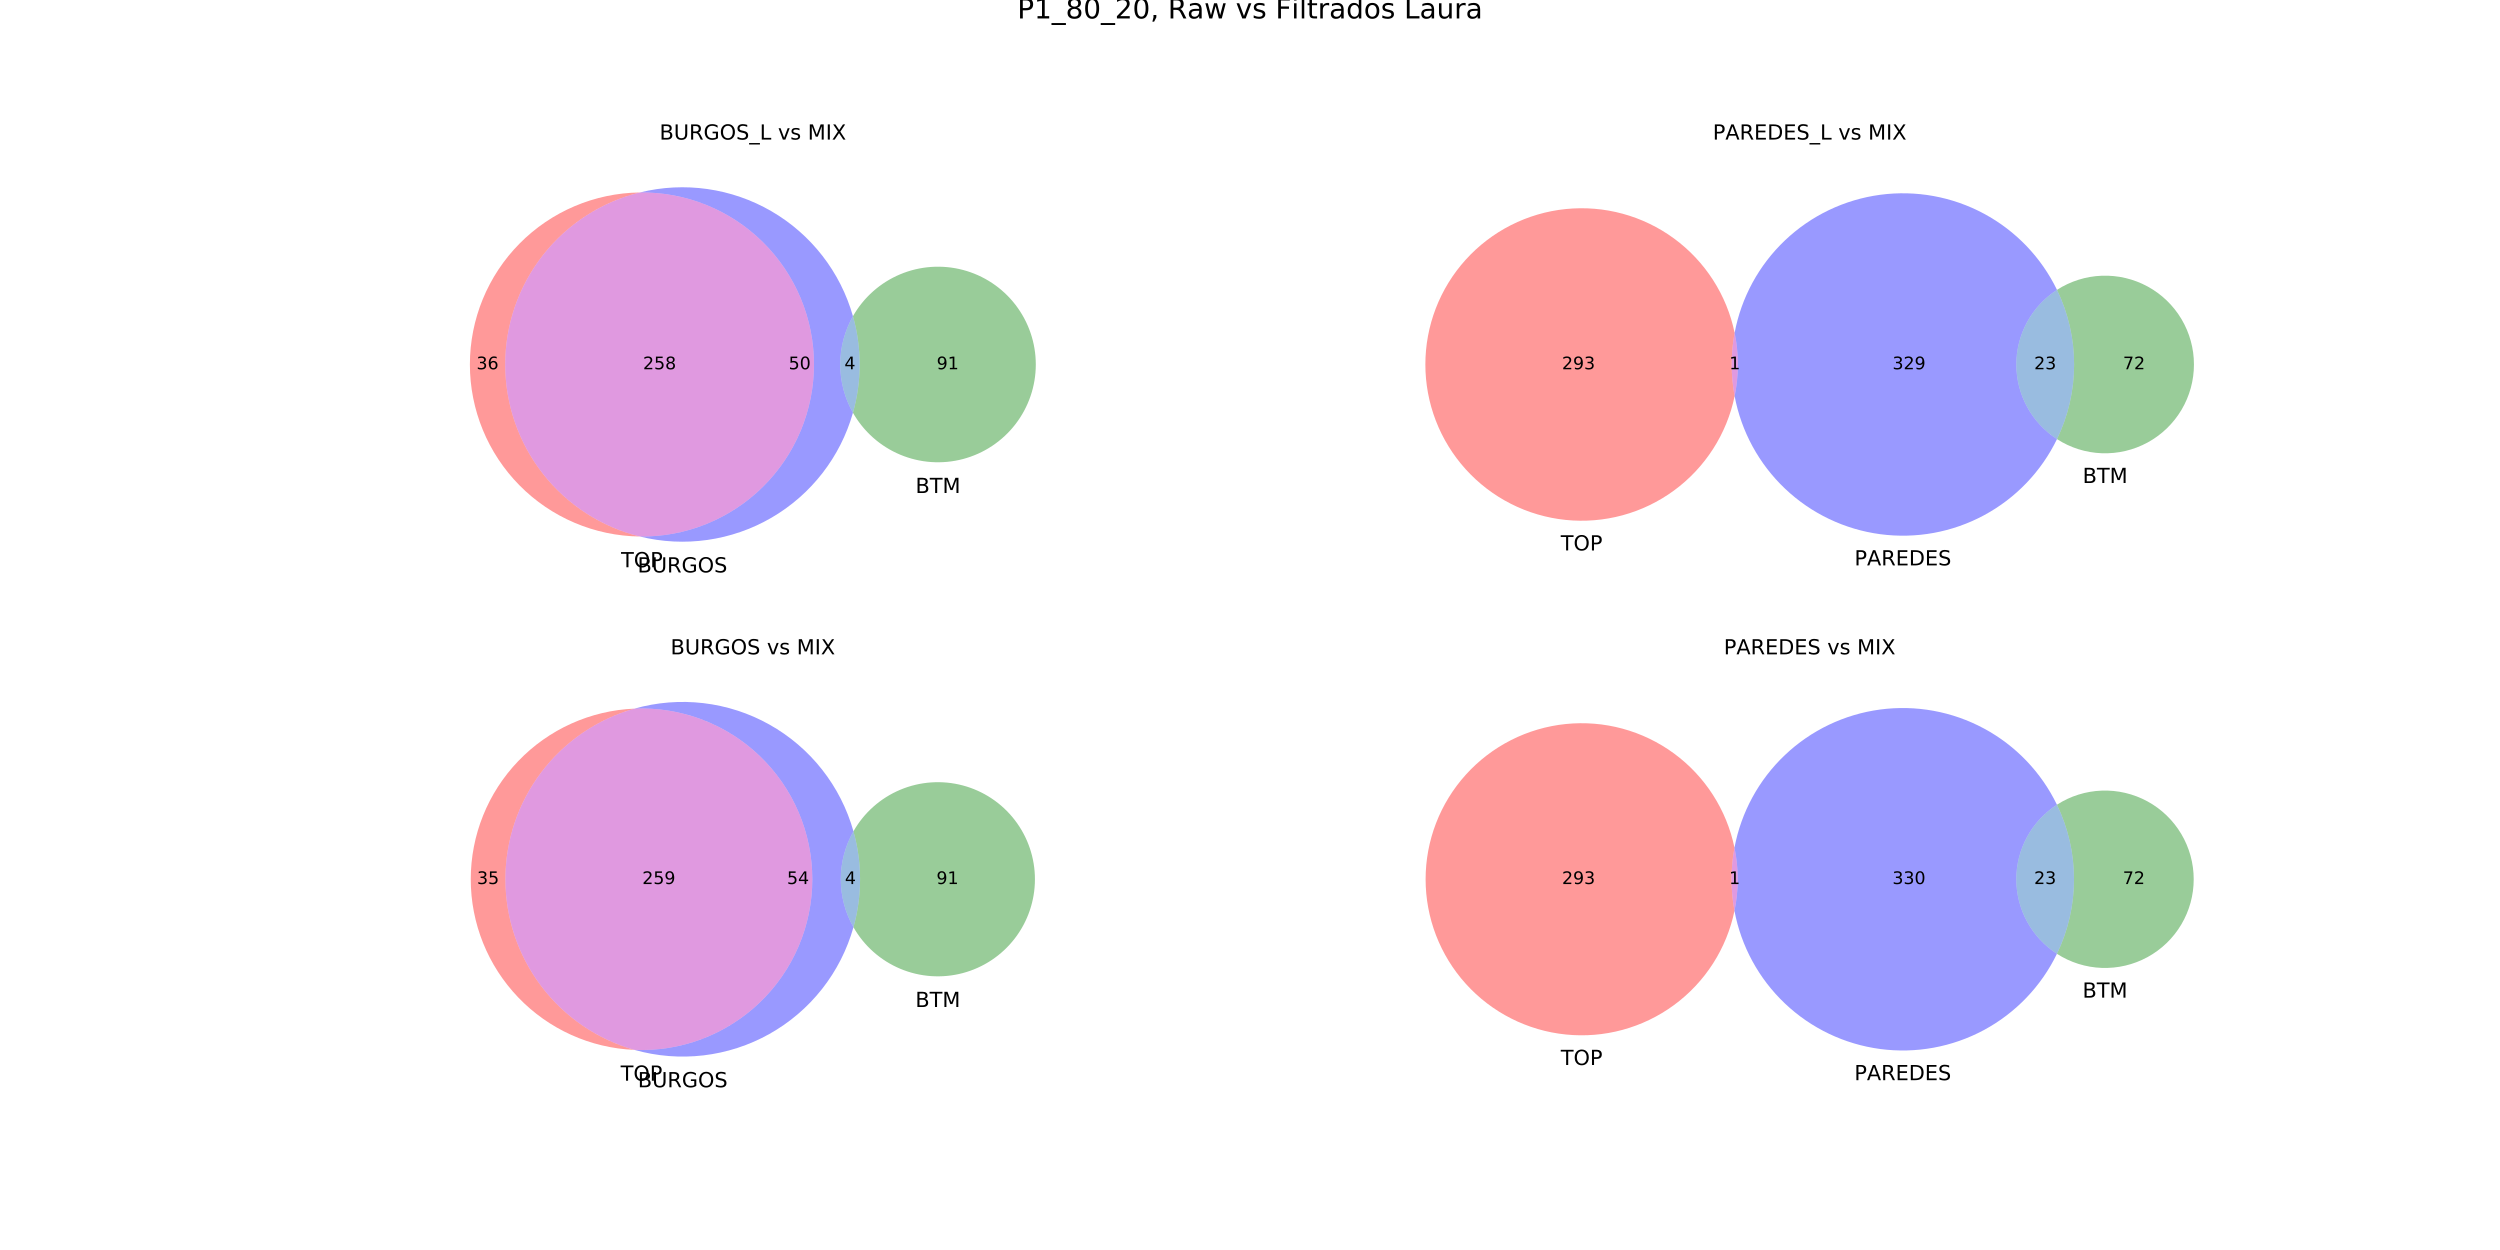 <?xml version="1.0" encoding="utf-8" standalone="no"?>
<!DOCTYPE svg PUBLIC "-//W3C//DTD SVG 1.1//EN"
  "http://www.w3.org/Graphics/SVG/1.1/DTD/svg11.dtd">
<!-- Created with matplotlib (https://matplotlib.org/) -->
<svg height="720pt" version="1.1" viewBox="0 0 1440 720" width="1440pt" xmlns="http://www.w3.org/2000/svg" xmlns:xlink="http://www.w3.org/1999/xlink">
 <defs>
  <style type="text/css">
*{stroke-linecap:butt;stroke-linejoin:round;}
  </style>
 </defs>
 <g id="figure_1">
  <g id="patch_1">
   <path d="M 0 720 
L 1440 720 
L 1440 0 
L 0 0 
z
" style="fill:#ffffff;"/>
  </g>
  <g id="axes_1">
   <g id="patch_2">
    <path clip-path="url(#p52ef986f2b)" d="M 368.53 309.032 
C 346.4 303.55 326.733 290.808 312.684 272.853 
C 298.634 254.898 290.997 232.744 290.997 209.945 
C 290.997 187.147 298.634 164.993 312.684 147.038 
C 326.733 129.083 346.4 116.341 368.53 110.859 
C 342.471 111.179 317.563 121.767 299.249 140.308 
C 280.935 158.848 270.655 183.885 270.655 209.945 
C 270.655 236.006 280.935 261.043 299.249 279.583 
C 317.563 298.124 342.471 308.712 368.53 309.032 
" style="fill:#ff0000;opacity:0.4;"/>
   </g>
   <g id="patch_3">
    <path clip-path="url(#p52ef986f2b)" d="M 491.302 182.137 
C 493.863 191.184 495.162 200.542 495.162 209.945 
C 495.162 219.349 493.863 228.707 491.302 237.754 
C 494.35 243.125 498.262 247.957 502.879 252.059 
C 507.496 256.16 512.756 259.474 518.448 261.869 
C 524.14 264.263 530.188 265.705 536.348 266.137 
C 542.509 266.569 548.699 265.985 554.669 264.408 
C 560.64 262.832 566.311 260.284 571.456 256.867 
C 576.6 253.45 581.147 249.211 584.915 244.318 
C 588.684 239.426 591.622 233.947 593.612 228.101 
C 595.603 222.255 596.618 216.121 596.618 209.945 
C 596.618 203.77 595.603 197.636 593.612 191.79 
C 591.622 185.944 588.684 180.465 584.915 175.573 
C 581.147 170.68 576.6 166.441 571.456 163.024 
C 566.311 159.607 560.64 157.059 554.669 155.482 
C 548.699 153.906 542.509 153.322 536.348 153.754 
C 530.188 154.186 524.14 155.628 518.448 158.022 
C 512.756 160.417 507.496 163.731 502.879 167.832 
C 498.262 171.933 494.35 176.766 491.302 182.137 
" style="fill:#008000;opacity:0.4;"/>
   </g>
   <g id="patch_4">
    <path clip-path="url(#p52ef986f2b)" d="M 368.53 309.032 
C 394.234 315.401 421.433 311.524 444.334 298.228 
C 467.235 284.932 484.088 263.234 491.302 237.754 
C 486.489 229.277 483.959 219.694 483.959 209.945 
C 483.959 200.197 486.489 190.614 491.302 182.137 
C 484.088 156.657 467.235 134.958 444.334 121.663 
C 421.433 108.367 394.234 104.49 368.53 110.859 
C 381.644 110.697 394.661 113.141 406.824 118.048 
C 418.987 122.955 430.056 130.229 439.387 139.445 
C 448.718 148.662 456.127 159.641 461.183 171.742 
C 466.24 183.844 468.843 196.83 468.843 209.945 
C 468.843 223.061 466.24 236.047 461.183 248.149 
C 456.127 260.25 448.718 271.229 439.387 280.446 
C 430.056 289.662 418.987 296.936 406.824 301.843 
C 394.661 306.75 381.644 309.194 368.53 309.032 
" style="fill:#0000ff;opacity:0.4;"/>
   </g>
   <g id="patch_5">
    <path clip-path="url(#p52ef986f2b)" d="M 368.53 309.032 
C 381.644 309.194 394.661 306.75 406.824 301.843 
C 418.987 296.936 430.056 289.662 439.387 280.446 
C 448.718 271.229 456.127 260.25 461.183 248.149 
C 466.24 236.047 468.843 223.061 468.843 209.945 
C 468.843 196.83 466.24 183.844 461.183 171.742 
C 456.127 159.641 448.718 148.662 439.387 139.445 
C 430.056 130.229 418.987 122.955 406.824 118.048 
C 394.661 113.141 381.644 110.697 368.53 110.859 
C 346.4 116.341 326.733 129.083 312.684 147.038 
C 298.634 164.993 290.997 187.147 290.997 209.945 
C 290.997 232.744 298.634 254.898 312.684 272.853 
C 326.733 290.808 346.4 303.55 368.53 309.032 
" style="fill:#b200b2;opacity:0.4;"/>
   </g>
   <g id="patch_6">
    <path clip-path="url(#p52ef986f2b)" d="M 491.302 182.137 
C 486.489 190.614 483.959 200.197 483.959 209.945 
C 483.959 219.694 486.489 229.277 491.302 237.754 
C 493.863 228.707 495.162 219.349 495.162 209.945 
C 495.162 200.542 493.863 191.184 491.302 182.137 
" style="fill:#0059b2;opacity:0.4;"/>
   </g>
   <g id="text_1">
    <!-- 36 -->
    <defs>
     <path d="M 40.578 39.312 
Q 47.656 37.797 51.625 33 
Q 55.609 28.219 55.609 21.188 
Q 55.609 10.406 48.188 4.484 
Q 40.766 -1.422 27.094 -1.422 
Q 22.516 -1.422 17.656 -0.516 
Q 12.797 0.391 7.625 2.203 
L 7.625 11.719 
Q 11.719 9.328 16.594 8.109 
Q 21.484 6.891 26.812 6.891 
Q 36.078 6.891 40.938 10.547 
Q 45.797 14.203 45.797 21.188 
Q 45.797 27.641 41.281 31.266 
Q 36.766 34.906 28.719 34.906 
L 20.219 34.906 
L 20.219 43.016 
L 29.109 43.016 
Q 36.375 43.016 40.234 45.922 
Q 44.094 48.828 44.094 54.297 
Q 44.094 59.906 40.109 62.906 
Q 36.141 65.922 28.719 65.922 
Q 24.656 65.922 20.016 65.031 
Q 15.375 64.156 9.812 62.312 
L 9.812 71.094 
Q 15.438 72.656 20.344 73.438 
Q 25.25 74.219 29.594 74.219 
Q 40.828 74.219 47.359 69.109 
Q 53.906 64.016 53.906 55.328 
Q 53.906 49.266 50.438 45.094 
Q 46.969 40.922 40.578 39.312 
z
" id="DejaVuSans-51"/>
     <path d="M 33.016 40.375 
Q 26.375 40.375 22.484 35.828 
Q 18.609 31.297 18.609 23.391 
Q 18.609 15.531 22.484 10.953 
Q 26.375 6.391 33.016 6.391 
Q 39.656 6.391 43.531 10.953 
Q 47.406 15.531 47.406 23.391 
Q 47.406 31.297 43.531 35.828 
Q 39.656 40.375 33.016 40.375 
z
M 52.594 71.297 
L 52.594 62.312 
Q 48.875 64.062 45.094 64.984 
Q 41.312 65.922 37.594 65.922 
Q 27.828 65.922 22.672 59.328 
Q 17.531 52.734 16.797 39.406 
Q 19.672 43.656 24.016 45.922 
Q 28.375 48.188 33.594 48.188 
Q 44.578 48.188 50.953 41.516 
Q 57.328 34.859 57.328 23.391 
Q 57.328 12.156 50.688 5.359 
Q 44.047 -1.422 33.016 -1.422 
Q 20.359 -1.422 13.672 8.266 
Q 6.984 17.969 6.984 36.375 
Q 6.984 53.656 15.188 63.938 
Q 23.391 74.219 37.203 74.219 
Q 40.922 74.219 44.703 73.484 
Q 48.484 72.75 52.594 71.297 
z
" id="DejaVuSans-54"/>
    </defs>
    <g transform="translate(274.463 212.705)scale(0.1 -0.1)">
     <use xlink:href="#DejaVuSans-51"/>
     <use x="63.623" xlink:href="#DejaVuSans-54"/>
    </g>
   </g>
   <g id="text_2">
    <!-- 91 -->
    <defs>
     <path d="M 10.984 1.516 
L 10.984 10.5 
Q 14.703 8.734 18.5 7.812 
Q 22.312 6.891 25.984 6.891 
Q 35.75 6.891 40.891 13.453 
Q 46.047 20.016 46.781 33.406 
Q 43.953 29.203 39.594 26.953 
Q 35.25 24.703 29.984 24.703 
Q 19.047 24.703 12.672 31.312 
Q 6.297 37.938 6.297 49.422 
Q 6.297 60.641 12.938 67.422 
Q 19.578 74.219 30.609 74.219 
Q 43.266 74.219 49.922 64.516 
Q 56.594 54.828 56.594 36.375 
Q 56.594 19.141 48.406 8.859 
Q 40.234 -1.422 26.422 -1.422 
Q 22.703 -1.422 18.891 -0.688 
Q 15.094 0.047 10.984 1.516 
z
M 30.609 32.422 
Q 37.25 32.422 41.125 36.953 
Q 45.016 41.5 45.016 49.422 
Q 45.016 57.281 41.125 61.844 
Q 37.25 66.406 30.609 66.406 
Q 23.969 66.406 20.094 61.844 
Q 16.219 57.281 16.219 49.422 
Q 16.219 41.5 20.094 36.953 
Q 23.969 32.422 30.609 32.422 
z
" id="DejaVuSans-57"/>
     <path d="M 12.406 8.297 
L 28.516 8.297 
L 28.516 63.922 
L 10.984 60.406 
L 10.984 69.391 
L 28.422 72.906 
L 38.281 72.906 
L 38.281 8.297 
L 54.391 8.297 
L 54.391 0 
L 12.406 0 
z
" id="DejaVuSans-49"/>
    </defs>
    <g transform="translate(539.528 212.705)scale(0.1 -0.1)">
     <use xlink:href="#DejaVuSans-57"/>
     <use x="63.623" xlink:href="#DejaVuSans-49"/>
    </g>
   </g>
   <g id="text_3">
    <!-- 50 -->
    <defs>
     <path d="M 10.797 72.906 
L 49.516 72.906 
L 49.516 64.594 
L 19.828 64.594 
L 19.828 46.734 
Q 21.969 47.469 24.109 47.828 
Q 26.266 48.188 28.422 48.188 
Q 40.625 48.188 47.75 41.5 
Q 54.891 34.812 54.891 23.391 
Q 54.891 11.625 47.562 5.094 
Q 40.234 -1.422 26.906 -1.422 
Q 22.312 -1.422 17.547 -0.641 
Q 12.797 0.141 7.719 1.703 
L 7.719 11.625 
Q 12.109 9.234 16.797 8.062 
Q 21.484 6.891 26.703 6.891 
Q 35.156 6.891 40.078 11.328 
Q 45.016 15.766 45.016 23.391 
Q 45.016 31 40.078 35.438 
Q 35.156 39.891 26.703 39.891 
Q 22.75 39.891 18.812 39.016 
Q 14.891 38.141 10.797 36.281 
z
" id="DejaVuSans-53"/>
     <path d="M 31.781 66.406 
Q 24.172 66.406 20.328 58.906 
Q 16.5 51.422 16.5 36.375 
Q 16.5 21.391 20.328 13.891 
Q 24.172 6.391 31.781 6.391 
Q 39.453 6.391 43.281 13.891 
Q 47.125 21.391 47.125 36.375 
Q 47.125 51.422 43.281 58.906 
Q 39.453 66.406 31.781 66.406 
z
M 31.781 74.219 
Q 44.047 74.219 50.516 64.516 
Q 56.984 54.828 56.984 36.375 
Q 56.984 17.969 50.516 8.266 
Q 44.047 -1.422 31.781 -1.422 
Q 19.531 -1.422 13.062 8.266 
Q 6.594 17.969 6.594 36.375 
Q 6.594 54.828 13.062 64.516 
Q 19.531 74.219 31.781 74.219 
z
" id="DejaVuSans-48"/>
    </defs>
    <g transform="translate(454.264 212.705)scale(0.1 -0.1)">
     <use xlink:href="#DejaVuSans-53"/>
     <use x="63.623" xlink:href="#DejaVuSans-48"/>
    </g>
   </g>
   <g id="text_4">
    <!-- 258 -->
    <defs>
     <path d="M 19.188 8.297 
L 53.609 8.297 
L 53.609 0 
L 7.328 0 
L 7.328 8.297 
Q 12.938 14.109 22.625 23.891 
Q 32.328 33.688 34.812 36.531 
Q 39.547 41.844 41.422 45.531 
Q 43.312 49.219 43.312 52.781 
Q 43.312 58.594 39.234 62.25 
Q 35.156 65.922 28.609 65.922 
Q 23.969 65.922 18.812 64.312 
Q 13.672 62.703 7.812 59.422 
L 7.812 69.391 
Q 13.766 71.781 18.938 73 
Q 24.125 74.219 28.422 74.219 
Q 39.75 74.219 46.484 68.547 
Q 53.219 62.891 53.219 53.422 
Q 53.219 48.922 51.531 44.891 
Q 49.859 40.875 45.406 35.406 
Q 44.188 33.984 37.641 27.219 
Q 31.109 20.453 19.188 8.297 
z
" id="DejaVuSans-50"/>
     <path d="M 31.781 34.625 
Q 24.75 34.625 20.719 30.859 
Q 16.703 27.094 16.703 20.516 
Q 16.703 13.922 20.719 10.156 
Q 24.75 6.391 31.781 6.391 
Q 38.812 6.391 42.859 10.172 
Q 46.922 13.969 46.922 20.516 
Q 46.922 27.094 42.891 30.859 
Q 38.875 34.625 31.781 34.625 
z
M 21.922 38.812 
Q 15.578 40.375 12.031 44.719 
Q 8.5 49.078 8.5 55.328 
Q 8.5 64.062 14.719 69.141 
Q 20.953 74.219 31.781 74.219 
Q 42.672 74.219 48.875 69.141 
Q 55.078 64.062 55.078 55.328 
Q 55.078 49.078 51.531 44.719 
Q 48 40.375 41.703 38.812 
Q 48.828 37.156 52.797 32.312 
Q 56.781 27.484 56.781 20.516 
Q 56.781 9.906 50.312 4.234 
Q 43.844 -1.422 31.781 -1.422 
Q 19.734 -1.422 13.25 4.234 
Q 6.781 9.906 6.781 20.516 
Q 6.781 27.484 10.781 32.312 
Q 14.797 37.156 21.922 38.812 
z
M 18.312 54.391 
Q 18.312 48.734 21.844 45.562 
Q 25.391 42.391 31.781 42.391 
Q 38.141 42.391 41.719 45.562 
Q 45.312 48.734 45.312 54.391 
Q 45.312 60.062 41.719 63.234 
Q 38.141 66.406 31.781 66.406 
Q 25.391 66.406 21.844 63.234 
Q 18.312 60.062 18.312 54.391 
z
" id="DejaVuSans-56"/>
    </defs>
    <g transform="translate(370.376 212.705)scale(0.1 -0.1)">
     <use xlink:href="#DejaVuSans-50"/>
     <use x="63.623" xlink:href="#DejaVuSans-53"/>
     <use x="127.246" xlink:href="#DejaVuSans-56"/>
    </g>
   </g>
   <g id="text_5">
    <!-- 4 -->
    <defs>
     <path d="M 37.797 64.312 
L 12.891 25.391 
L 37.797 25.391 
z
M 35.203 72.906 
L 47.609 72.906 
L 47.609 25.391 
L 58.016 25.391 
L 58.016 17.188 
L 47.609 17.188 
L 47.609 0 
L 37.797 0 
L 37.797 17.188 
L 4.891 17.188 
L 4.891 26.703 
z
" id="DejaVuSans-52"/>
    </defs>
    <g transform="translate(486.379 212.705)scale(0.1 -0.1)">
     <use xlink:href="#DejaVuSans-52"/>
    </g>
   </g>
   <g id="text_6">
    <!-- TOP -->
    <defs>
     <path d="M -0.297 72.906 
L 61.375 72.906 
L 61.375 64.594 
L 35.5 64.594 
L 35.5 0 
L 25.594 0 
L 25.594 64.594 
L -0.297 64.594 
z
" id="DejaVuSans-84"/>
     <path d="M 39.406 66.219 
Q 28.656 66.219 22.328 58.203 
Q 16.016 50.203 16.016 36.375 
Q 16.016 22.609 22.328 14.594 
Q 28.656 6.594 39.406 6.594 
Q 50.141 6.594 56.422 14.594 
Q 62.703 22.609 62.703 36.375 
Q 62.703 50.203 56.422 58.203 
Q 50.141 66.219 39.406 66.219 
z
M 39.406 74.219 
Q 54.734 74.219 63.906 63.938 
Q 73.094 53.656 73.094 36.375 
Q 73.094 19.141 63.906 8.859 
Q 54.734 -1.422 39.406 -1.422 
Q 24.031 -1.422 14.812 8.828 
Q 5.609 19.094 5.609 36.375 
Q 5.609 53.656 14.812 63.938 
Q 24.031 74.219 39.406 74.219 
z
" id="DejaVuSans-79"/>
     <path d="M 19.672 64.797 
L 19.672 37.406 
L 32.078 37.406 
Q 38.969 37.406 42.719 40.969 
Q 46.484 44.531 46.484 51.125 
Q 46.484 57.672 42.719 61.234 
Q 38.969 64.797 32.078 64.797 
z
M 9.812 72.906 
L 32.078 72.906 
Q 44.344 72.906 50.609 67.359 
Q 56.891 61.812 56.891 51.125 
Q 56.891 40.328 50.609 34.812 
Q 44.344 29.297 32.078 29.297 
L 19.672 29.297 
L 19.672 0 
L 9.812 0 
z
" id="DejaVuSans-80"/>
    </defs>
    <g transform="translate(357.743 326.742)scale(0.12 -0.12)">
     <use xlink:href="#DejaVuSans-84"/>
     <use x="61.084" xlink:href="#DejaVuSans-79"/>
     <use x="139.795" xlink:href="#DejaVuSans-80"/>
    </g>
   </g>
   <g id="text_7">
    <!-- BTM -->
    <defs>
     <path d="M 19.672 34.812 
L 19.672 8.109 
L 35.5 8.109 
Q 43.453 8.109 47.281 11.406 
Q 51.125 14.703 51.125 21.484 
Q 51.125 28.328 47.281 31.562 
Q 43.453 34.812 35.5 34.812 
z
M 19.672 64.797 
L 19.672 42.828 
L 34.281 42.828 
Q 41.5 42.828 45.031 45.531 
Q 48.578 48.25 48.578 53.812 
Q 48.578 59.328 45.031 62.062 
Q 41.5 64.797 34.281 64.797 
z
M 9.812 72.906 
L 35.016 72.906 
Q 46.297 72.906 52.391 68.219 
Q 58.5 63.531 58.5 54.891 
Q 58.5 48.188 55.375 44.234 
Q 52.25 40.281 46.188 39.312 
Q 53.469 37.75 57.5 32.781 
Q 61.531 27.828 61.531 20.406 
Q 61.531 10.641 54.891 5.312 
Q 48.25 0 35.984 0 
L 9.812 0 
z
" id="DejaVuSans-66"/>
     <path d="M 9.812 72.906 
L 24.516 72.906 
L 43.109 23.297 
L 61.812 72.906 
L 76.516 72.906 
L 76.516 0 
L 66.891 0 
L 66.891 64.016 
L 48.094 14.016 
L 38.188 14.016 
L 19.391 64.016 
L 19.391 0 
L 9.812 0 
z
" id="DejaVuSans-77"/>
    </defs>
    <g transform="translate(527.33 283.977)scale(0.12 -0.12)">
     <use xlink:href="#DejaVuSans-66"/>
     <use x="68.604" xlink:href="#DejaVuSans-84"/>
     <use x="129.688" xlink:href="#DejaVuSans-77"/>
    </g>
   </g>
   <g id="text_8">
    <!-- BURGOS -->
    <defs>
     <path d="M 8.688 72.906 
L 18.609 72.906 
L 18.609 28.609 
Q 18.609 16.891 22.844 11.734 
Q 27.094 6.594 36.625 6.594 
Q 46.094 6.594 50.344 11.734 
Q 54.594 16.891 54.594 28.609 
L 54.594 72.906 
L 64.5 72.906 
L 64.5 27.391 
Q 64.5 13.141 57.438 5.859 
Q 50.391 -1.422 36.625 -1.422 
Q 22.797 -1.422 15.734 5.859 
Q 8.688 13.141 8.688 27.391 
z
" id="DejaVuSans-85"/>
     <path d="M 44.391 34.188 
Q 47.562 33.109 50.562 29.594 
Q 53.562 26.078 56.594 19.922 
L 66.609 0 
L 56 0 
L 46.688 18.703 
Q 43.062 26.031 39.672 28.422 
Q 36.281 30.812 30.422 30.812 
L 19.672 30.812 
L 19.672 0 
L 9.812 0 
L 9.812 72.906 
L 32.078 72.906 
Q 44.578 72.906 50.734 67.672 
Q 56.891 62.453 56.891 51.906 
Q 56.891 45.016 53.688 40.469 
Q 50.484 35.938 44.391 34.188 
z
M 19.672 64.797 
L 19.672 38.922 
L 32.078 38.922 
Q 39.203 38.922 42.844 42.219 
Q 46.484 45.516 46.484 51.906 
Q 46.484 58.297 42.844 61.547 
Q 39.203 64.797 32.078 64.797 
z
" id="DejaVuSans-82"/>
     <path d="M 59.516 10.406 
L 59.516 29.984 
L 43.406 29.984 
L 43.406 38.094 
L 69.281 38.094 
L 69.281 6.781 
Q 63.578 2.734 56.688 0.656 
Q 49.812 -1.422 42 -1.422 
Q 24.906 -1.422 15.25 8.562 
Q 5.609 18.562 5.609 36.375 
Q 5.609 54.25 15.25 64.234 
Q 24.906 74.219 42 74.219 
Q 49.125 74.219 55.547 72.453 
Q 61.969 70.703 67.391 67.281 
L 67.391 56.781 
Q 61.922 61.422 55.766 63.766 
Q 49.609 66.109 42.828 66.109 
Q 29.438 66.109 22.719 58.641 
Q 16.016 51.172 16.016 36.375 
Q 16.016 21.625 22.719 14.156 
Q 29.438 6.688 42.828 6.688 
Q 48.047 6.688 52.141 7.594 
Q 56.25 8.5 59.516 10.406 
z
" id="DejaVuSans-71"/>
     <path d="M 53.516 70.516 
L 53.516 60.891 
Q 47.906 63.578 42.922 64.891 
Q 37.938 66.219 33.297 66.219 
Q 25.25 66.219 20.875 63.094 
Q 16.5 59.969 16.5 54.203 
Q 16.5 49.359 19.406 46.891 
Q 22.312 44.438 30.422 42.922 
L 36.375 41.703 
Q 47.406 39.594 52.656 34.297 
Q 57.906 29 57.906 20.125 
Q 57.906 9.516 50.797 4.047 
Q 43.703 -1.422 29.984 -1.422 
Q 24.812 -1.422 18.969 -0.25 
Q 13.141 0.922 6.891 3.219 
L 6.891 13.375 
Q 12.891 10.016 18.656 8.297 
Q 24.422 6.594 29.984 6.594 
Q 38.422 6.594 43.016 9.906 
Q 47.609 13.234 47.609 19.391 
Q 47.609 24.75 44.312 27.781 
Q 41.016 30.812 33.5 32.328 
L 27.484 33.5 
Q 16.453 35.688 11.516 40.375 
Q 6.594 45.062 6.594 53.422 
Q 6.594 63.094 13.406 68.656 
Q 20.219 74.219 32.172 74.219 
Q 37.312 74.219 42.625 73.281 
Q 47.953 72.359 53.516 70.516 
z
" id="DejaVuSans-83"/>
    </defs>
    <g transform="translate(367.221 329.73)scale(0.12 -0.12)">
     <use xlink:href="#DejaVuSans-66"/>
     <use x="68.604" xlink:href="#DejaVuSans-85"/>
     <use x="141.797" xlink:href="#DejaVuSans-82"/>
     <use x="211.279" xlink:href="#DejaVuSans-71"/>
     <use x="288.77" xlink:href="#DejaVuSans-79"/>
     <use x="367.48" xlink:href="#DejaVuSans-83"/>
    </g>
   </g>
   <g id="text_9">
    <!-- BURGOS_L vs MIX -->
    <defs>
     <path d="M 50.984 -16.609 
L 50.984 -23.578 
L -0.984 -23.578 
L -0.984 -16.609 
z
" id="DejaVuSans-95"/>
     <path d="M 9.812 72.906 
L 19.672 72.906 
L 19.672 8.297 
L 55.172 8.297 
L 55.172 0 
L 9.812 0 
z
" id="DejaVuSans-76"/>
     <path id="DejaVuSans-32"/>
     <path d="M 2.984 54.688 
L 12.5 54.688 
L 29.594 8.797 
L 46.688 54.688 
L 56.203 54.688 
L 35.688 0 
L 23.484 0 
z
" id="DejaVuSans-118"/>
     <path d="M 44.281 53.078 
L 44.281 44.578 
Q 40.484 46.531 36.375 47.5 
Q 32.281 48.484 27.875 48.484 
Q 21.188 48.484 17.844 46.438 
Q 14.5 44.391 14.5 40.281 
Q 14.5 37.156 16.891 35.375 
Q 19.281 33.594 26.516 31.984 
L 29.594 31.297 
Q 39.156 29.25 43.188 25.516 
Q 47.219 21.781 47.219 15.094 
Q 47.219 7.469 41.188 3.016 
Q 35.156 -1.422 24.609 -1.422 
Q 20.219 -1.422 15.453 -0.562 
Q 10.688 0.297 5.422 2 
L 5.422 11.281 
Q 10.406 8.688 15.234 7.391 
Q 20.062 6.109 24.812 6.109 
Q 31.156 6.109 34.562 8.281 
Q 37.984 10.453 37.984 14.406 
Q 37.984 18.062 35.516 20.016 
Q 33.062 21.969 24.703 23.781 
L 21.578 24.516 
Q 13.234 26.266 9.516 29.906 
Q 5.812 33.547 5.812 39.891 
Q 5.812 47.609 11.281 51.797 
Q 16.75 56 26.812 56 
Q 31.781 56 36.172 55.266 
Q 40.578 54.547 44.281 53.078 
z
" id="DejaVuSans-115"/>
     <path d="M 9.812 72.906 
L 19.672 72.906 
L 19.672 0 
L 9.812 0 
z
" id="DejaVuSans-73"/>
     <path d="M 6.297 72.906 
L 16.891 72.906 
L 35.016 45.797 
L 53.219 72.906 
L 63.812 72.906 
L 40.375 37.891 
L 65.375 0 
L 54.781 0 
L 34.281 31 
L 13.625 0 
L 2.984 0 
L 29 38.922 
z
" id="DejaVuSans-88"/>
    </defs>
    <g transform="translate(379.888 80.4)scale(0.12 -0.12)">
     <use xlink:href="#DejaVuSans-66"/>
     <use x="68.604" xlink:href="#DejaVuSans-85"/>
     <use x="141.797" xlink:href="#DejaVuSans-82"/>
     <use x="211.279" xlink:href="#DejaVuSans-71"/>
     <use x="288.77" xlink:href="#DejaVuSans-79"/>
     <use x="367.48" xlink:href="#DejaVuSans-83"/>
     <use x="430.957" xlink:href="#DejaVuSans-95"/>
     <use x="480.957" xlink:href="#DejaVuSans-76"/>
     <use x="536.67" xlink:href="#DejaVuSans-32"/>
     <use x="568.457" xlink:href="#DejaVuSans-118"/>
     <use x="627.637" xlink:href="#DejaVuSans-115"/>
     <use x="679.736" xlink:href="#DejaVuSans-32"/>
     <use x="711.523" xlink:href="#DejaVuSans-77"/>
     <use x="797.803" xlink:href="#DejaVuSans-73"/>
     <use x="827.295" xlink:href="#DejaVuSans-88"/>
    </g>
   </g>
  </g>
  <g id="axes_2">
   <g id="patch_7">
    <path clip-path="url(#pd3562c2bbb)" d="M 999.148 228.156 
C 998.02 222.152 997.452 216.055 997.452 209.945 
C 997.452 203.836 998.02 197.739 999.148 191.735 
C 996.913 180.915 992.704 170.6 986.733 161.305 
C 980.763 152.01 973.131 143.893 964.221 137.361 
C 955.311 130.829 945.274 125.994 934.613 123.097 
C 923.952 120.199 912.848 119.29 901.858 120.413 
C 890.868 121.537 880.178 124.674 870.324 129.669 
C 860.469 134.663 851.619 141.43 844.215 149.629 
C 836.811 157.829 830.979 167.322 827.013 177.633 
C 823.046 187.944 821.012 198.898 821.012 209.945 
C 821.012 220.993 823.046 231.947 827.013 242.258 
C 830.979 252.569 836.811 262.062 844.215 270.261 
C 851.619 278.461 860.469 285.227 870.324 290.222 
C 880.178 295.216 890.868 298.354 901.858 299.478 
C 912.848 300.601 923.952 299.692 934.613 296.794 
C 945.274 293.897 955.311 289.061 964.221 282.53 
C 973.131 275.998 980.763 267.881 986.733 258.586 
C 992.704 249.291 996.913 238.975 999.148 228.156 
" style="fill:#ff0000;opacity:0.4;"/>
   </g>
   <g id="patch_8">
    <path clip-path="url(#pd3562c2bbb)" d="M 1184.822 166.956 
C 1191.313 180.357 1194.686 195.055 1194.686 209.945 
C 1194.686 224.836 1191.313 239.534 1184.822 252.935 
C 1192.548 257.919 1201.476 260.73 1210.663 261.07 
C 1219.85 261.41 1228.962 259.267 1237.035 254.868 
C 1245.108 250.469 1251.847 243.974 1256.542 236.07 
C 1261.237 228.165 1263.715 219.139 1263.715 209.945 
C 1263.715 200.752 1261.237 191.726 1256.542 183.821 
C 1251.847 175.917 1245.108 169.422 1237.035 165.023 
C 1228.962 160.624 1219.85 158.481 1210.663 158.821 
C 1201.476 159.161 1192.548 161.972 1184.822 166.956 
" style="fill:#008000;opacity:0.4;"/>
   </g>
   <g id="patch_9">
    <path clip-path="url(#pd3562c2bbb)" d="M 999.148 228.156 
C 1002.98 248.551 1013.153 267.224 1028.211 281.503 
C 1043.268 295.782 1062.455 304.951 1083.024 307.696 
C 1103.593 310.441 1124.512 306.625 1142.787 296.794 
C 1161.062 286.963 1175.776 271.611 1184.822 252.935 
C 1177.636 248.299 1171.725 241.934 1167.633 234.424 
C 1163.541 226.915 1161.396 218.498 1161.396 209.945 
C 1161.396 201.393 1163.541 192.976 1167.633 185.466 
C 1171.725 177.957 1177.636 171.592 1184.822 166.956 
C 1175.776 148.28 1161.062 132.928 1142.787 123.097 
C 1124.512 113.266 1103.593 109.45 1083.024 112.195 
C 1062.455 114.94 1043.268 124.109 1028.211 138.388 
C 1013.153 152.667 1002.98 171.34 999.148 191.735 
C 1000.386 197.726 1001.01 203.828 1001.01 209.945 
C 1001.01 216.063 1000.386 222.165 999.148 228.156 
" style="fill:#0000ff;opacity:0.4;"/>
   </g>
   <g id="patch_10">
    <path clip-path="url(#pd3562c2bbb)" d="M 999.148 228.156 
C 1000.386 222.165 1001.01 216.063 1001.01 209.945 
C 1001.01 203.828 1000.386 197.726 999.148 191.735 
C 998.02 197.739 997.452 203.836 997.452 209.945 
C 997.452 216.055 998.02 222.152 999.148 228.156 
" style="fill:#b200b2;opacity:0.4;"/>
   </g>
   <g id="patch_11">
    <path clip-path="url(#pd3562c2bbb)" d="M 1184.822 166.956 
C 1177.636 171.592 1171.725 177.957 1167.633 185.466 
C 1163.541 192.976 1161.396 201.393 1161.396 209.945 
C 1161.396 218.498 1163.541 226.915 1167.633 234.424 
C 1171.725 241.934 1177.636 248.299 1184.822 252.935 
C 1191.313 239.534 1194.686 224.836 1194.686 209.945 
C 1194.686 195.055 1191.313 180.357 1184.822 166.956 
" style="fill:#0059b2;opacity:0.4;"/>
   </g>
   <g id="text_10">
    <!-- 293 -->
    <g transform="translate(899.688 212.705)scale(0.1 -0.1)">
     <use xlink:href="#DejaVuSans-50"/>
     <use x="63.623" xlink:href="#DejaVuSans-57"/>
     <use x="127.246" xlink:href="#DejaVuSans-51"/>
    </g>
   </g>
   <g id="text_11">
    <!-- 72 -->
    <defs>
     <path d="M 8.203 72.906 
L 55.078 72.906 
L 55.078 68.703 
L 28.609 0 
L 18.312 0 
L 43.219 64.594 
L 8.203 64.594 
z
" id="DejaVuSans-55"/>
    </defs>
    <g transform="translate(1222.838 212.705)scale(0.1 -0.1)">
     <use xlink:href="#DejaVuSans-55"/>
     <use x="63.623" xlink:href="#DejaVuSans-50"/>
    </g>
   </g>
   <g id="text_12">
    <!-- 329 -->
    <g transform="translate(1090.071 212.705)scale(0.1 -0.1)">
     <use xlink:href="#DejaVuSans-51"/>
     <use x="63.623" xlink:href="#DejaVuSans-50"/>
     <use x="127.246" xlink:href="#DejaVuSans-57"/>
    </g>
   </g>
   <g id="text_13">
    <!-- 1 -->
    <g transform="translate(996.05 212.705)scale(0.1 -0.1)">
     <use xlink:href="#DejaVuSans-49"/>
    </g>
   </g>
   <g id="text_14">
    <!-- 23 -->
    <g transform="translate(1171.678 212.705)scale(0.1 -0.1)">
     <use xlink:href="#DejaVuSans-50"/>
     <use x="63.623" xlink:href="#DejaVuSans-51"/>
    </g>
   </g>
   <g id="text_15">
    <!-- TOP -->
    <g transform="translate(899.005 317.055)scale(0.12 -0.12)">
     <use xlink:href="#DejaVuSans-84"/>
     <use x="61.084" xlink:href="#DejaVuSans-79"/>
     <use x="139.795" xlink:href="#DejaVuSans-80"/>
    </g>
   </g>
   <g id="text_16">
    <!-- BTM -->
    <g transform="translate(1199.598 278.215)scale(0.12 -0.12)">
     <use xlink:href="#DejaVuSans-66"/>
     <use x="68.604" xlink:href="#DejaVuSans-84"/>
     <use x="129.688" xlink:href="#DejaVuSans-77"/>
    </g>
   </g>
   <g id="text_17">
    <!-- PAREDES -->
    <defs>
     <path d="M 34.188 63.188 
L 20.797 26.906 
L 47.609 26.906 
z
M 28.609 72.906 
L 39.797 72.906 
L 67.578 0 
L 57.328 0 
L 50.688 18.703 
L 17.828 18.703 
L 11.188 0 
L 0.781 0 
z
" id="DejaVuSans-65"/>
     <path d="M 9.812 72.906 
L 55.906 72.906 
L 55.906 64.594 
L 19.672 64.594 
L 19.672 43.016 
L 54.391 43.016 
L 54.391 34.719 
L 19.672 34.719 
L 19.672 8.297 
L 56.781 8.297 
L 56.781 0 
L 9.812 0 
z
" id="DejaVuSans-69"/>
     <path d="M 19.672 64.797 
L 19.672 8.109 
L 31.594 8.109 
Q 46.688 8.109 53.688 14.938 
Q 60.688 21.781 60.688 36.531 
Q 60.688 51.172 53.688 57.984 
Q 46.688 64.797 31.594 64.797 
z
M 9.812 72.906 
L 30.078 72.906 
Q 51.266 72.906 61.172 64.094 
Q 71.094 55.281 71.094 36.531 
Q 71.094 17.672 61.125 8.828 
Q 51.172 0 30.078 0 
L 9.812 0 
z
" id="DejaVuSans-68"/>
    </defs>
    <g transform="translate(1068.172 325.673)scale(0.12 -0.12)">
     <use xlink:href="#DejaVuSans-80"/>
     <use x="60.209" xlink:href="#DejaVuSans-65"/>
     <use x="128.617" xlink:href="#DejaVuSans-82"/>
     <use x="198.1" xlink:href="#DejaVuSans-69"/>
     <use x="261.283" xlink:href="#DejaVuSans-68"/>
     <use x="338.285" xlink:href="#DejaVuSans-69"/>
     <use x="401.469" xlink:href="#DejaVuSans-83"/>
    </g>
   </g>
   <g id="text_18">
    <!-- PAREDES_L vs MIX -->
    <g transform="translate(986.576 80.4)scale(0.12 -0.12)">
     <use xlink:href="#DejaVuSans-80"/>
     <use x="60.209" xlink:href="#DejaVuSans-65"/>
     <use x="128.617" xlink:href="#DejaVuSans-82"/>
     <use x="198.1" xlink:href="#DejaVuSans-69"/>
     <use x="261.283" xlink:href="#DejaVuSans-68"/>
     <use x="338.285" xlink:href="#DejaVuSans-69"/>
     <use x="401.469" xlink:href="#DejaVuSans-83"/>
     <use x="464.945" xlink:href="#DejaVuSans-95"/>
     <use x="514.945" xlink:href="#DejaVuSans-76"/>
     <use x="570.658" xlink:href="#DejaVuSans-32"/>
     <use x="602.445" xlink:href="#DejaVuSans-118"/>
     <use x="661.625" xlink:href="#DejaVuSans-115"/>
     <use x="713.725" xlink:href="#DejaVuSans-32"/>
     <use x="745.512" xlink:href="#DejaVuSans-77"/>
     <use x="831.791" xlink:href="#DejaVuSans-73"/>
     <use x="861.283" xlink:href="#DejaVuSans-88"/>
    </g>
   </g>
  </g>
  <g id="axes_3">
   <g id="patch_12">
    <path clip-path="url(#p4c2d4b8dba)" d="M 365.438 604.738 
C 344.042 598.682 325.197 585.803 311.784 568.067 
C 298.371 550.331 291.11 528.691 291.11 506.455 
C 291.11 484.218 298.371 462.578 311.784 444.842 
C 325.197 427.106 344.042 414.227 365.438 408.171 
C 340.087 409.225 316.101 420.047 298.536 438.357 
C 280.971 456.667 271.154 481.081 271.154 506.455 
C 271.154 531.828 280.971 556.242 298.536 574.552 
C 316.101 592.862 340.087 603.684 365.438 604.738 
" style="fill:#ff0000;opacity:0.4;"/>
   </g>
   <g id="patch_13">
    <path clip-path="url(#p4c2d4b8dba)" d="M 491.588 478.825 
C 494.115 487.817 495.396 497.114 495.396 506.455 
C 495.396 515.795 494.115 525.092 491.588 534.084 
C 494.617 539.413 498.501 544.208 503.085 548.276 
C 507.669 552.344 512.891 555.631 518.542 558.006 
C 524.192 560.38 530.195 561.809 536.309 562.236 
C 542.423 562.662 548.566 562.081 554.491 560.515 
C 560.417 558.948 566.045 556.419 571.15 553.026 
C 576.254 549.634 580.767 545.426 584.506 540.57 
C 588.245 535.713 591.161 530.275 593.136 524.473 
C 595.111 518.671 596.119 512.584 596.119 506.455 
C 596.119 500.326 595.111 494.238 593.136 488.436 
C 591.161 482.634 588.245 477.196 584.506 472.34 
C 580.767 467.483 576.254 463.275 571.15 459.883 
C 566.045 456.491 560.417 453.961 554.491 452.394 
C 548.566 450.828 542.423 450.247 536.309 450.673 
C 530.195 451.1 524.192 452.529 518.542 454.903 
C 512.891 457.278 507.669 460.565 503.085 464.633 
C 498.501 468.702 494.617 473.496 491.588 478.825 
" style="fill:#008000;opacity:0.4;"/>
   </g>
   <g id="patch_14">
    <path clip-path="url(#p4c2d4b8dba)" d="M 365.438 604.738 
C 378.36 608.395 391.878 609.468 405.215 607.895 
C 418.552 606.322 431.449 602.135 443.166 595.572 
C 454.883 589.01 465.191 580.201 473.5 569.65 
C 481.809 559.1 487.956 547.013 491.588 534.084 
C 486.802 525.663 484.285 516.141 484.285 506.455 
C 484.285 496.768 486.802 487.246 491.588 478.825 
C 487.956 465.896 481.809 453.809 473.5 443.259 
C 465.191 432.708 454.883 423.899 443.166 417.337 
C 431.449 410.774 418.552 406.587 405.215 405.014 
C 391.878 403.441 378.36 404.514 365.438 408.171 
C 378.688 407.621 391.914 409.755 404.318 414.446 
C 416.722 419.137 428.05 426.288 437.62 435.469 
C 447.189 444.649 454.805 455.671 460.007 467.869 
C 465.208 480.068 467.89 493.193 467.89 506.455 
C 467.89 519.716 465.208 532.841 460.007 545.04 
C 454.805 557.238 447.189 568.26 437.62 577.44 
C 428.05 586.621 416.722 593.772 404.318 598.463 
C 391.914 603.154 378.688 605.288 365.438 604.738 
" style="fill:#0000ff;opacity:0.4;"/>
   </g>
   <g id="patch_15">
    <path clip-path="url(#p4c2d4b8dba)" d="M 365.438 604.738 
C 378.688 605.288 391.914 603.154 404.318 598.463 
C 416.722 593.772 428.05 586.621 437.62 577.44 
C 447.189 568.26 454.805 557.238 460.007 545.04 
C 465.208 532.841 467.89 519.716 467.89 506.455 
C 467.89 493.193 465.208 480.068 460.007 467.869 
C 454.805 455.671 447.189 444.649 437.62 435.469 
C 428.05 426.288 416.722 419.137 404.318 414.446 
C 391.914 409.755 378.688 407.621 365.438 408.171 
C 344.042 414.227 325.197 427.106 311.784 444.842 
C 298.371 462.578 291.11 484.218 291.11 506.455 
C 291.11 528.691 298.371 550.331 311.784 568.067 
C 325.197 585.803 344.042 598.682 365.438 604.738 
" style="fill:#b200b2;opacity:0.4;"/>
   </g>
   <g id="patch_16">
    <path clip-path="url(#p4c2d4b8dba)" d="M 491.588 478.825 
C 486.802 487.246 484.285 496.768 484.285 506.455 
C 484.285 516.141 486.802 525.663 491.588 534.084 
C 494.115 525.092 495.396 515.795 495.396 506.455 
C 495.396 497.114 494.115 487.817 491.588 478.825 
" style="fill:#0059b2;opacity:0.4;"/>
   </g>
   <g id="text_19">
    <!-- 35 -->
    <g transform="translate(274.769 509.214)scale(0.1 -0.1)">
     <use xlink:href="#DejaVuSans-51"/>
     <use x="63.623" xlink:href="#DejaVuSans-53"/>
    </g>
   </g>
   <g id="text_20">
    <!-- 91 -->
    <g transform="translate(539.395 509.214)scale(0.1 -0.1)">
     <use xlink:href="#DejaVuSans-57"/>
     <use x="63.623" xlink:href="#DejaVuSans-49"/>
    </g>
   </g>
   <g id="text_21">
    <!-- 54 -->
    <g transform="translate(453.313 509.214)scale(0.1 -0.1)">
     <use xlink:href="#DejaVuSans-53"/>
     <use x="63.623" xlink:href="#DejaVuSans-52"/>
    </g>
   </g>
   <g id="text_22">
    <!-- 259 -->
    <g transform="translate(369.956 509.214)scale(0.1 -0.1)">
     <use xlink:href="#DejaVuSans-50"/>
     <use x="63.623" xlink:href="#DejaVuSans-53"/>
     <use x="127.246" xlink:href="#DejaVuSans-57"/>
    </g>
   </g>
   <g id="text_23">
    <!-- 4 -->
    <g transform="translate(486.66 509.214)scale(0.1 -0.1)">
     <use xlink:href="#DejaVuSans-52"/>
    </g>
   </g>
   <g id="text_24">
    <!-- TOP -->
    <g transform="translate(357.516 622.488)scale(0.12 -0.12)">
     <use xlink:href="#DejaVuSans-84"/>
     <use x="61.084" xlink:href="#DejaVuSans-79"/>
     <use x="139.795" xlink:href="#DejaVuSans-80"/>
    </g>
   </g>
   <g id="text_25">
    <!-- BTM -->
    <g transform="translate(527.244 580.037)scale(0.12 -0.12)">
     <use xlink:href="#DejaVuSans-66"/>
     <use x="68.604" xlink:href="#DejaVuSans-84"/>
     <use x="129.688" xlink:href="#DejaVuSans-77"/>
    </g>
   </g>
   <g id="text_26">
    <!-- BURGOS -->
    <g transform="translate(367.395 626.264)scale(0.12 -0.12)">
     <use xlink:href="#DejaVuSans-66"/>
     <use x="68.604" xlink:href="#DejaVuSans-85"/>
     <use x="141.797" xlink:href="#DejaVuSans-82"/>
     <use x="211.279" xlink:href="#DejaVuSans-71"/>
     <use x="288.77" xlink:href="#DejaVuSans-79"/>
     <use x="367.48" xlink:href="#DejaVuSans-83"/>
    </g>
   </g>
   <g id="text_27">
    <!-- BURGOS vs MIX -->
    <g transform="translate(386.231 376.909)scale(0.12 -0.12)">
     <use xlink:href="#DejaVuSans-66"/>
     <use x="68.604" xlink:href="#DejaVuSans-85"/>
     <use x="141.797" xlink:href="#DejaVuSans-82"/>
     <use x="211.279" xlink:href="#DejaVuSans-71"/>
     <use x="288.77" xlink:href="#DejaVuSans-79"/>
     <use x="367.48" xlink:href="#DejaVuSans-83"/>
     <use x="430.957" xlink:href="#DejaVuSans-32"/>
     <use x="462.744" xlink:href="#DejaVuSans-118"/>
     <use x="521.924" xlink:href="#DejaVuSans-115"/>
     <use x="574.023" xlink:href="#DejaVuSans-32"/>
     <use x="605.811" xlink:href="#DejaVuSans-77"/>
     <use x="692.09" xlink:href="#DejaVuSans-73"/>
     <use x="721.582" xlink:href="#DejaVuSans-88"/>
    </g>
   </g>
  </g>
  <g id="axes_4">
   <g id="patch_17">
    <path clip-path="url(#pfef5807776)" d="M 999.06 524.646 
C 997.934 518.648 997.368 512.558 997.368 506.455 
C 997.368 500.351 997.934 494.261 999.06 488.263 
C 996.827 477.458 992.623 467.155 986.66 457.872 
C 980.696 448.589 973.074 440.483 964.175 433.96 
C 955.277 427.437 945.253 422.608 934.605 419.715 
C 923.958 416.822 912.868 415.914 901.892 417.036 
C 890.916 418.159 880.24 421.292 870.398 426.281 
C 860.557 431.269 851.717 438.027 844.323 446.216 
C 836.929 454.405 831.105 463.886 827.144 474.184 
C 823.182 484.481 821.151 495.421 821.151 506.455 
C 821.151 517.488 823.182 528.428 827.144 538.725 
C 831.105 549.023 836.929 558.504 844.323 566.693 
C 851.717 574.882 860.557 581.64 870.398 586.628 
C 880.24 591.617 890.916 594.751 901.892 595.873 
C 912.868 596.995 923.958 596.087 934.605 593.194 
C 945.253 590.301 955.277 585.472 964.175 578.949 
C 973.074 572.426 980.696 564.32 986.66 555.037 
C 992.623 545.754 996.827 535.452 999.06 524.646 
" style="fill:#ff0000;opacity:0.4;"/>
   </g>
   <g id="patch_18">
    <path clip-path="url(#pfef5807776)" d="M 1184.792 463.514 
C 1191.266 476.902 1194.63 491.583 1194.63 506.455 
C 1194.63 521.326 1191.266 536.007 1184.792 549.395 
C 1192.508 554.371 1201.424 557.176 1210.599 557.514 
C 1219.774 557.853 1228.873 555.712 1236.934 551.318 
C 1244.996 546.924 1251.726 540.438 1256.414 532.544 
C 1261.102 524.649 1263.576 515.636 1263.576 506.455 
C 1263.576 497.273 1261.102 488.26 1256.414 480.366 
C 1251.726 472.471 1244.996 465.985 1236.934 461.591 
C 1228.873 457.197 1219.774 455.056 1210.599 455.395 
C 1201.424 455.733 1192.508 458.538 1184.792 463.514 
" style="fill:#008000;opacity:0.4;"/>
   </g>
   <g id="patch_19">
    <path clip-path="url(#pfef5807776)" d="M 999.06 524.646 
C 1002.889 545.052 1013.065 563.736 1028.13 578.022 
C 1043.194 592.308 1062.392 601.479 1082.971 604.221 
C 1103.551 606.964 1124.48 603.139 1142.76 593.296 
C 1161.039 583.453 1175.753 568.086 1184.792 549.395 
C 1177.612 544.765 1171.707 538.408 1167.619 530.907 
C 1163.53 523.406 1161.388 514.998 1161.388 506.455 
C 1161.388 497.912 1163.53 489.504 1167.619 482.002 
C 1171.707 474.501 1177.612 468.144 1184.792 463.514 
C 1175.753 444.824 1161.039 429.456 1142.76 419.613 
C 1124.48 409.77 1103.551 405.945 1082.971 408.688 
C 1062.392 411.43 1043.194 420.601 1028.13 434.887 
C 1013.065 449.173 1002.889 467.857 999.06 488.263 
C 1000.297 494.248 1000.92 500.343 1000.92 506.455 
C 1000.92 512.566 1000.297 518.662 999.06 524.646 
" style="fill:#0000ff;opacity:0.4;"/>
   </g>
   <g id="patch_20">
    <path clip-path="url(#pfef5807776)" d="M 999.06 524.646 
C 1000.297 518.662 1000.92 512.566 1000.92 506.455 
C 1000.92 500.343 1000.297 494.248 999.06 488.263 
C 997.934 494.261 997.368 500.351 997.368 506.455 
C 997.368 512.558 997.934 518.648 999.06 524.646 
" style="fill:#b200b2;opacity:0.4;"/>
   </g>
   <g id="patch_21">
    <path clip-path="url(#pfef5807776)" d="M 1184.792 463.514 
C 1177.612 468.144 1171.707 474.501 1167.619 482.002 
C 1163.53 489.504 1161.388 497.912 1161.388 506.455 
C 1161.388 514.998 1163.53 523.406 1167.619 530.907 
C 1171.707 538.408 1177.612 544.765 1184.792 549.395 
C 1191.266 536.007 1194.63 521.326 1194.63 506.455 
C 1194.63 491.583 1191.266 476.902 1184.792 463.514 
" style="fill:#0059b2;opacity:0.4;"/>
   </g>
   <g id="text_28">
    <!-- 293 -->
    <g transform="translate(899.716 509.214)scale(0.1 -0.1)">
     <use xlink:href="#DejaVuSans-50"/>
     <use x="63.623" xlink:href="#DejaVuSans-57"/>
     <use x="127.246" xlink:href="#DejaVuSans-51"/>
    </g>
   </g>
   <g id="text_29">
    <!-- 72 -->
    <g transform="translate(1222.741 509.214)scale(0.1 -0.1)">
     <use xlink:href="#DejaVuSans-55"/>
     <use x="63.623" xlink:href="#DejaVuSans-50"/>
    </g>
   </g>
   <g id="text_30">
    <!-- 330 -->
    <g transform="translate(1090.027 509.214)scale(0.1 -0.1)">
     <use xlink:href="#DejaVuSans-51"/>
     <use x="63.623" xlink:href="#DejaVuSans-51"/>
     <use x="127.246" xlink:href="#DejaVuSans-48"/>
    </g>
   </g>
   <g id="text_31">
    <!-- 1 -->
    <g transform="translate(995.963 509.214)scale(0.1 -0.1)">
     <use xlink:href="#DejaVuSans-49"/>
    </g>
   </g>
   <g id="text_32">
    <!-- 23 -->
    <g transform="translate(1171.646 509.214)scale(0.1 -0.1)">
     <use xlink:href="#DejaVuSans-50"/>
     <use x="63.623" xlink:href="#DejaVuSans-51"/>
    </g>
   </g>
   <g id="text_33">
    <!-- TOP -->
    <g transform="translate(899.03 613.444)scale(0.12 -0.12)">
     <use xlink:href="#DejaVuSans-84"/>
     <use x="61.084" xlink:href="#DejaVuSans-79"/>
     <use x="139.795" xlink:href="#DejaVuSans-80"/>
    </g>
   </g>
   <g id="text_34">
    <!-- BTM -->
    <g transform="translate(1199.524 574.654)scale(0.12 -0.12)">
     <use xlink:href="#DejaVuSans-66"/>
     <use x="68.604" xlink:href="#DejaVuSans-84"/>
     <use x="129.688" xlink:href="#DejaVuSans-77"/>
    </g>
   </g>
   <g id="text_35">
    <!-- PAREDES -->
    <g transform="translate(1068.102 622.191)scale(0.12 -0.12)">
     <use xlink:href="#DejaVuSans-80"/>
     <use x="60.209" xlink:href="#DejaVuSans-65"/>
     <use x="128.617" xlink:href="#DejaVuSans-82"/>
     <use x="198.1" xlink:href="#DejaVuSans-69"/>
     <use x="261.283" xlink:href="#DejaVuSans-68"/>
     <use x="338.285" xlink:href="#DejaVuSans-69"/>
     <use x="401.469" xlink:href="#DejaVuSans-83"/>
    </g>
   </g>
   <g id="text_36">
    <!-- PAREDES vs MIX -->
    <g transform="translate(992.919 376.909)scale(0.12 -0.12)">
     <use xlink:href="#DejaVuSans-80"/>
     <use x="60.209" xlink:href="#DejaVuSans-65"/>
     <use x="128.617" xlink:href="#DejaVuSans-82"/>
     <use x="198.1" xlink:href="#DejaVuSans-69"/>
     <use x="261.283" xlink:href="#DejaVuSans-68"/>
     <use x="338.285" xlink:href="#DejaVuSans-69"/>
     <use x="401.469" xlink:href="#DejaVuSans-83"/>
     <use x="464.945" xlink:href="#DejaVuSans-32"/>
     <use x="496.732" xlink:href="#DejaVuSans-118"/>
     <use x="555.912" xlink:href="#DejaVuSans-115"/>
     <use x="608.012" xlink:href="#DejaVuSans-32"/>
     <use x="639.799" xlink:href="#DejaVuSans-77"/>
     <use x="726.078" xlink:href="#DejaVuSans-73"/>
     <use x="755.57" xlink:href="#DejaVuSans-88"/>
    </g>
   </g>
  </g>
  <g id="text_37">
   <!-- P1_80_20, Raw vs Filtrados Laura -->
   <defs>
    <path d="M 11.719 12.406 
L 22.016 12.406 
L 22.016 4 
L 14.016 -11.625 
L 7.719 -11.625 
L 11.719 4 
z
" id="DejaVuSans-44"/>
    <path d="M 34.281 27.484 
Q 23.391 27.484 19.188 25 
Q 14.984 22.516 14.984 16.5 
Q 14.984 11.719 18.141 8.906 
Q 21.297 6.109 26.703 6.109 
Q 34.188 6.109 38.703 11.406 
Q 43.219 16.703 43.219 25.484 
L 43.219 27.484 
z
M 52.203 31.203 
L 52.203 0 
L 43.219 0 
L 43.219 8.297 
Q 40.141 3.328 35.547 0.953 
Q 30.953 -1.422 24.312 -1.422 
Q 15.922 -1.422 10.953 3.297 
Q 6 8.016 6 15.922 
Q 6 25.141 12.172 29.828 
Q 18.359 34.516 30.609 34.516 
L 43.219 34.516 
L 43.219 35.406 
Q 43.219 41.609 39.141 45 
Q 35.062 48.391 27.688 48.391 
Q 23 48.391 18.547 47.266 
Q 14.109 46.141 10.016 43.891 
L 10.016 52.203 
Q 14.938 54.109 19.578 55.047 
Q 24.219 56 28.609 56 
Q 40.484 56 46.344 49.844 
Q 52.203 43.703 52.203 31.203 
z
" id="DejaVuSans-97"/>
    <path d="M 4.203 54.688 
L 13.188 54.688 
L 24.422 12.016 
L 35.594 54.688 
L 46.188 54.688 
L 57.422 12.016 
L 68.609 54.688 
L 77.594 54.688 
L 63.281 0 
L 52.688 0 
L 40.922 44.828 
L 29.109 0 
L 18.5 0 
z
" id="DejaVuSans-119"/>
    <path d="M 9.812 72.906 
L 51.703 72.906 
L 51.703 64.594 
L 19.672 64.594 
L 19.672 43.109 
L 48.578 43.109 
L 48.578 34.812 
L 19.672 34.812 
L 19.672 0 
L 9.812 0 
z
" id="DejaVuSans-70"/>
    <path d="M 9.422 54.688 
L 18.406 54.688 
L 18.406 0 
L 9.422 0 
z
M 9.422 75.984 
L 18.406 75.984 
L 18.406 64.594 
L 9.422 64.594 
z
" id="DejaVuSans-105"/>
    <path d="M 9.422 75.984 
L 18.406 75.984 
L 18.406 0 
L 9.422 0 
z
" id="DejaVuSans-108"/>
    <path d="M 18.312 70.219 
L 18.312 54.688 
L 36.812 54.688 
L 36.812 47.703 
L 18.312 47.703 
L 18.312 18.016 
Q 18.312 11.328 20.141 9.422 
Q 21.969 7.516 27.594 7.516 
L 36.812 7.516 
L 36.812 0 
L 27.594 0 
Q 17.188 0 13.234 3.875 
Q 9.281 7.766 9.281 18.016 
L 9.281 47.703 
L 2.688 47.703 
L 2.688 54.688 
L 9.281 54.688 
L 9.281 70.219 
z
" id="DejaVuSans-116"/>
    <path d="M 41.109 46.297 
Q 39.594 47.172 37.812 47.578 
Q 36.031 48 33.891 48 
Q 26.266 48 22.188 43.047 
Q 18.109 38.094 18.109 28.812 
L 18.109 0 
L 9.078 0 
L 9.078 54.688 
L 18.109 54.688 
L 18.109 46.188 
Q 20.953 51.172 25.484 53.578 
Q 30.031 56 36.531 56 
Q 37.453 56 38.578 55.875 
Q 39.703 55.766 41.062 55.516 
z
" id="DejaVuSans-114"/>
    <path d="M 45.406 46.391 
L 45.406 75.984 
L 54.391 75.984 
L 54.391 0 
L 45.406 0 
L 45.406 8.203 
Q 42.578 3.328 38.25 0.953 
Q 33.938 -1.422 27.875 -1.422 
Q 17.969 -1.422 11.734 6.484 
Q 5.516 14.406 5.516 27.297 
Q 5.516 40.188 11.734 48.094 
Q 17.969 56 27.875 56 
Q 33.938 56 38.25 53.625 
Q 42.578 51.266 45.406 46.391 
z
M 14.797 27.297 
Q 14.797 17.391 18.875 11.75 
Q 22.953 6.109 30.078 6.109 
Q 37.203 6.109 41.297 11.75 
Q 45.406 17.391 45.406 27.297 
Q 45.406 37.203 41.297 42.844 
Q 37.203 48.484 30.078 48.484 
Q 22.953 48.484 18.875 42.844 
Q 14.797 37.203 14.797 27.297 
z
" id="DejaVuSans-100"/>
    <path d="M 30.609 48.391 
Q 23.391 48.391 19.188 42.75 
Q 14.984 37.109 14.984 27.297 
Q 14.984 17.484 19.156 11.844 
Q 23.344 6.203 30.609 6.203 
Q 37.797 6.203 41.984 11.859 
Q 46.188 17.531 46.188 27.297 
Q 46.188 37.016 41.984 42.703 
Q 37.797 48.391 30.609 48.391 
z
M 30.609 56 
Q 42.328 56 49.016 48.375 
Q 55.719 40.766 55.719 27.297 
Q 55.719 13.875 49.016 6.219 
Q 42.328 -1.422 30.609 -1.422 
Q 18.844 -1.422 12.172 6.219 
Q 5.516 13.875 5.516 27.297 
Q 5.516 40.766 12.172 48.375 
Q 18.844 56 30.609 56 
z
" id="DejaVuSans-111"/>
    <path d="M 8.5 21.578 
L 8.5 54.688 
L 17.484 54.688 
L 17.484 21.922 
Q 17.484 14.156 20.5 10.266 
Q 23.531 6.391 29.594 6.391 
Q 36.859 6.391 41.078 11.031 
Q 45.312 15.672 45.312 23.688 
L 45.312 54.688 
L 54.297 54.688 
L 54.297 0 
L 45.312 0 
L 45.312 8.406 
Q 42.047 3.422 37.719 1 
Q 33.406 -1.422 27.688 -1.422 
Q 18.266 -1.422 13.375 4.438 
Q 8.5 10.297 8.5 21.578 
z
M 31.109 56 
z
" id="DejaVuSans-117"/>
   </defs>
   <g transform="translate(585.982 10.627)scale(0.16 -0.16)">
    <use xlink:href="#DejaVuSans-80"/>
    <use x="60.303" xlink:href="#DejaVuSans-49"/>
    <use x="123.926" xlink:href="#DejaVuSans-95"/>
    <use x="173.926" xlink:href="#DejaVuSans-56"/>
    <use x="237.549" xlink:href="#DejaVuSans-48"/>
    <use x="301.172" xlink:href="#DejaVuSans-95"/>
    <use x="351.172" xlink:href="#DejaVuSans-50"/>
    <use x="414.795" xlink:href="#DejaVuSans-48"/>
    <use x="478.418" xlink:href="#DejaVuSans-44"/>
    <use x="510.205" xlink:href="#DejaVuSans-32"/>
    <use x="541.992" xlink:href="#DejaVuSans-82"/>
    <use x="611.443" xlink:href="#DejaVuSans-97"/>
    <use x="672.723" xlink:href="#DejaVuSans-119"/>
    <use x="754.51" xlink:href="#DejaVuSans-32"/>
    <use x="786.297" xlink:href="#DejaVuSans-118"/>
    <use x="845.477" xlink:href="#DejaVuSans-115"/>
    <use x="897.576" xlink:href="#DejaVuSans-32"/>
    <use x="929.363" xlink:href="#DejaVuSans-70"/>
    <use x="986.773" xlink:href="#DejaVuSans-105"/>
    <use x="1014.557" xlink:href="#DejaVuSans-108"/>
    <use x="1042.34" xlink:href="#DejaVuSans-116"/>
    <use x="1081.549" xlink:href="#DejaVuSans-114"/>
    <use x="1122.662" xlink:href="#DejaVuSans-97"/>
    <use x="1183.941" xlink:href="#DejaVuSans-100"/>
    <use x="1247.418" xlink:href="#DejaVuSans-111"/>
    <use x="1308.6" xlink:href="#DejaVuSans-115"/>
    <use x="1360.699" xlink:href="#DejaVuSans-32"/>
    <use x="1392.486" xlink:href="#DejaVuSans-76"/>
    <use x="1448.199" xlink:href="#DejaVuSans-97"/>
    <use x="1509.479" xlink:href="#DejaVuSans-117"/>
    <use x="1572.857" xlink:href="#DejaVuSans-114"/>
    <use x="1613.971" xlink:href="#DejaVuSans-97"/>
   </g>
  </g>
 </g>
 <defs>
  <clipPath id="p52ef986f2b">
   <rect height="247.091" width="368.889" x="249.192" y="86.4"/>
  </clipPath>
  <clipPath id="pd3562c2bbb">
   <rect height="247.091" width="492.56" x="796.083" y="86.4"/>
  </clipPath>
  <clipPath id="p4c2d4b8dba">
   <rect height="247.091" width="367.769" x="249.752" y="382.909"/>
  </clipPath>
  <clipPath id="pfef5807776">
   <rect height="247.091" width="492.255" x="796.236" y="382.909"/>
  </clipPath>
 </defs>
</svg>
